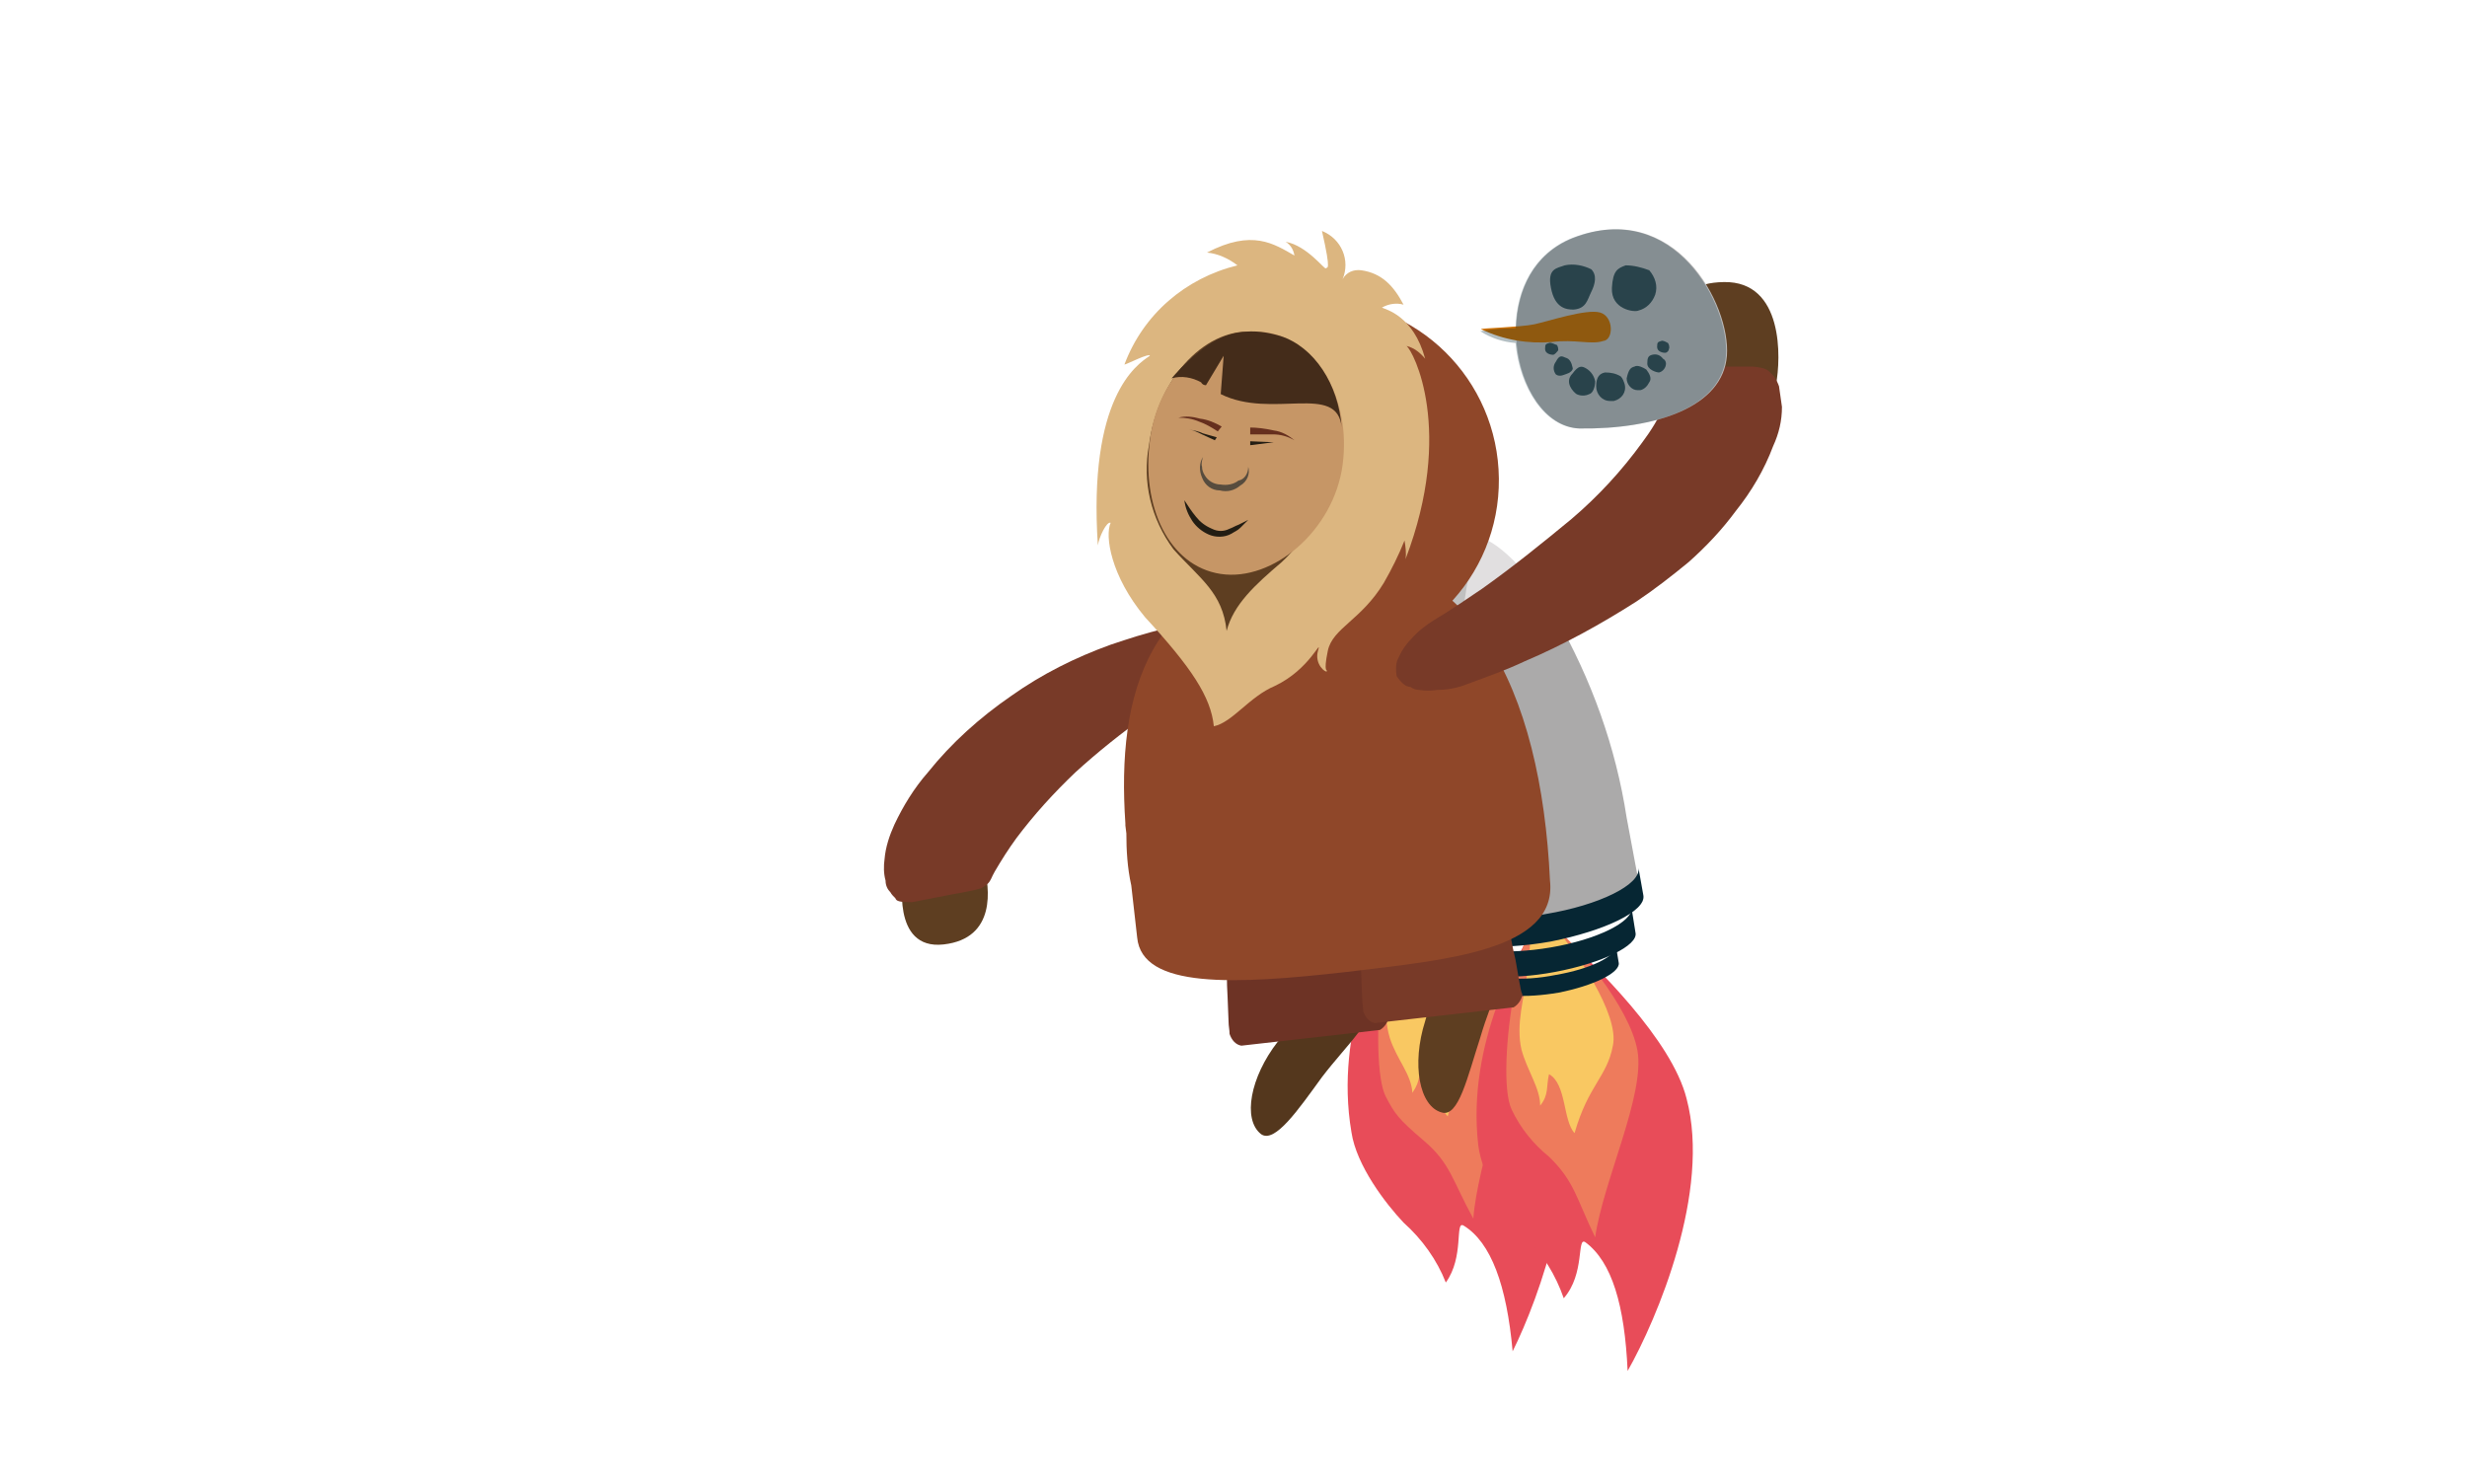 <?xml version="1.0" encoding="utf-8"?>
<!-- Generator: Adobe Illustrator 22.1.0, SVG Export Plug-In . SVG Version: 6.00 Build 0)  -->
<svg version="1.1" id="Layer_1" xmlns="http://www.w3.org/2000/svg" xmlns:xlink="http://www.w3.org/1999/xlink" x="0px" y="0px"
	 viewBox="0 0 251 151" style="enable-background:new 0 0 251 151;" xml:space="preserve">
<style type="text/css">
	.st0{fill:#E84C59;}
	.st1{fill:#EE7B5C;}
	.st2{fill:#F9C862;}
	.st3{fill:#062633;}
	.st4{fill:#ABAAAA;}
	.st5{fill:#E1DFE0;}
	.st6{fill:none;}
	.st7{fill:#041D26;}
	.st8{fill:#6E6E6E;}
	.st9{fill:#C0C0C0;}
	.st10{fill:#5E3E21;}
	.st11{fill:#783A28;}
	.st12{fill:#54371D;}
	.st13{fill:#6D3325;}
	.st14{fill:#8F4729;}
	.st15{fill:#DCB680;}
	.st16{fill:#C69666;}
	.st17{fill:#662F1E;}
	.st18{fill:#231D13;}
	.st19{fill:#574C3E;}
	.st20{fill:#442C1A;}
	.st21{fill:#BDBBBB;}
	.st22{fill:#3A5056;}
	.st23{fill:#CC6F00;}
	.st24{opacity:0.3;fill:#002735;enable-background:new    ;}
</style>
<title>Joonas_front</title>
<g id="Layer_2_1_">
	<path class="st0" d="M144.2,93c4.4,3.5,12.4,10.6,14.2,16.6c3,9.3-1.8,22.5-4.5,27.9c-0.6-6.7-2.2-11.1-5-12.8
		c-0.9-0.5,0.1,3.2-1.8,5.8c-0.9-2.3-2.4-4.4-4.3-6.1c-1.8-1.9-4.8-5.8-5.3-9.2c-1.8-10.5,3.2-19.7,4-21.9L144.2,93z"/>
	<path class="st1" d="M144.2,93c2.1,1.3,8,7.5,8.9,11.9s-2.8,13.5-3.2,19.1c-2.1-3.8-2.3-5.6-5-7.9s-3-2.8-3.9-4.5s-1-7.2-0.4-12.2
		c0.1-2,0.5-4,1.2-6L144.2,93z"/>
	<path class="st2" d="M144.2,93c2.1,1.9,6.9,8.3,6.5,11.5s-2.3,4.1-3.4,9.1c-1.2-1.2-1-4.9-2.8-5.8c-0.1,1.3,0.1,2.1-0.8,3.4
		c-0.1-1.9-1.6-3.4-2.3-5.6c-0.8-2.6-0.1-5.4,0.1-7.9c0.1-1.4,0.1-2.8,0-4.1L144.2,93z"/>
	<path class="st3" d="M143.8,95c4.7-1.2,8.2-3.1,7.9-4.4l0.5,2.3c0.3,1.3-3.2,3.2-7.9,4.4c-4.7,1.2-8.7,0.9-9.1-0.4l-0.5-2.3
		C135.1,95.9,139.1,96.1,143.8,95z"/>
	<path class="st3" d="M144.6,97.8c3.5-0.8,6.2-2.5,6-3.4l0.4,1.8c0.3,1-2.5,2.5-6,3.4s-6.6,0.8-6.7-0.3l-0.4-1.8
		C138,98.5,140.9,98.6,144.6,97.8z"/>
	<path class="st4" d="M142.5,61.3c4,6.1,6.9,12.9,8.4,20.1c1.2,4.8,2.1,8.4,2.1,8.4c-2.9,1.9-5.9,3.3-9.2,4.4
		c-3.3,0.5-6.7,0.6-10.1,0.4c0,0-1-3.5-2.2-8.4c-1.8-7-2.3-14.4-1.4-21.6c2.2,0,4.4-0.3,6.5-0.8C138.6,63.1,140.6,62.3,142.5,61.3z"
		/>
	<path class="st5" d="M133.8,53.7c1.2-0.3,4.8,1.9,8.5,7.6c-2,1-4,1.8-6.2,2.3c-2.1,0.5-4.3,0.8-6.5,0.8
		C130.7,57.8,132.9,54,133.8,53.7z"/>
	<path class="st3" d="M143,91.7c5.4-1.3,9.4-3.6,9.2-5l0.6,2.7c0.4,1.6-3.8,3.8-9.2,5s-10.1,1.2-10.5-0.4l-0.6-2.7
		C132.9,92.8,137.6,93,143,91.7z"/>
	<path class="st6" d="M135.4,95.2c0.9,0.1,1.7,0.1,2.6,0.1l0.1,0.4C137.2,95.8,136.2,95.6,135.4,95.2z"/>
	<path class="st6" d="M138.2,98.1h0.6v0.3C138.7,98.2,138.5,98.1,138.2,98.1z"/>
	<path class="st7" d="M138.1,95.6l0.8,2.3h-0.6c-0.2-0.1-0.4-0.3-0.5-0.5l0.1,0.5c-1.3-0.1-2.3-0.5-2.5-1l-0.4-1.8l0.4,0.1
		C136.2,95.6,137.2,95.8,138.1,95.6z"/>
	<path class="st7" d="M138.2,98.1c0.3,0.1,0.5,0.1,0.8,0.3c0.1,0.6,0.4,1.2,0.6,1.8c-0.8-0.1-1.4-0.4-1.4-0.8l-0.3-1.3l-0.1-0.5
		C137.8,97.8,138,97.9,138.2,98.1z"/>
	<path class="st8" d="M136.3,88.8c0.3,1.3,0.6,2.5,0.9,3.8c-2.3,0.1-4.1-0.3-4.7-1c-0.4-1.4-0.9-3.4-1.4-5.4
		c-1.8-7-2.3-14.4-1.4-21.6c1.1,0,2.2,0,3.2-0.3C133.1,72.5,134.3,80.7,136.3,88.8z"/>
	<path class="st9" d="M129.8,64.4c0.9-6.6,3-10.4,4-10.6h0.5c-0.9,3.4-1.3,6.9-1.3,10.5C132,64.3,130.9,64.4,129.8,64.4z"/>
	<path class="st7" d="M137.2,92.5l0.8,2.7c-0.9,0-1.7,0-2.6-0.1L135,95c-0.5-0.1-1-0.3-1.4-0.6l0,0c-0.1-0.1-0.3-0.3-0.3-0.4
		l-0.6-2.7v0.3C133.1,92.3,134.9,92.6,137.2,92.5z"/>
	<path class="st0" d="M158.3,94.5c4.1,3.8,11.8,11.3,13.3,17.3c2.5,9.4-3,22.4-6,27.7c-0.3-6.7-1.6-11.1-4.3-13.1
		c-0.9-0.6,0,3.2-2.2,5.7c-0.8-2.3-2.1-4.5-3.9-6.2c-1.8-2.1-4.4-6.1-4.8-9.4c-1.2-10.5,4.3-19.5,5.3-21.6L158.3,94.5z"/>
	<path class="st1" d="M158.3,94.5c1.9,1.4,7.5,7.9,8.3,12.4s-3.5,13.3-4.3,19c-1.9-3.9-2.1-5.7-4.7-8.2c-1.6-1.3-2.9-2.9-3.8-4.8
		c-0.9-1.9-0.6-7.4,0.3-12.2c0.2-2,0.7-4,1.4-6L158.3,94.5z"/>
	<path class="st2" d="M158.3,94.5c1.9,2.1,6.5,8.7,5.8,11.9c-0.6,3.2-2.5,4-3.9,8.9c-1.2-1.3-0.8-5-2.6-6c-0.3,1.3,0,2.1-0.9,3.2
		c0-1.8-1.3-3.5-1.9-5.7c-0.6-2.6,0.3-5.3,0.6-7.9c0.2-1.4,0.3-2.8,0.3-4.1L158.3,94.5z"/>
	<path class="st3" d="M157.8,96.4c4.7-0.8,8.3-2.6,8.2-4l0.4,2.5c0.3,1.3-3.4,3.1-8.2,4s-8.7,0.5-8.9-0.9l-0.4-2.5
		C149.1,96.8,153.1,97.2,157.8,96.4z"/>
	<path class="st3" d="M158.3,99.2c3.5-0.6,6.2-1.9,6.1-3l0.3,1.8c0.1,1-2.6,2.3-6.1,3c-3.5,0.6-6.5,0.4-6.7-0.6l-0.3-1.8
		C151.8,99.6,154.8,99.9,158.3,99.2z"/>
	<path class="st4" d="M158.3,62.8c3.6,6.3,6.1,13.2,7.2,20.4c0.9,4.9,1.6,8.5,1.6,8.5c-3,1.7-6.1,3-9.4,3.9
		c-3.4,0.3-6.7,0.3-10.1-0.1c0,0-0.8-3.5-1.7-8.5c-1.4-7.1-1.5-14.5-0.3-21.6C150,65.4,154.3,64.5,158.3,62.8z"/>
	<path class="st5" d="M150.1,54.7c1.2-0.3,4.7,2.2,8.2,8c-4,1.8-8.3,2.6-12.7,2.3C146.8,58.6,149.1,54.9,150.1,54.7z"/>
	<path class="st3" d="M157.3,93c5.4-0.9,9.7-3,9.4-4.7l0.5,2.8c0.3,1.6-3.9,3.6-9.4,4.7c-5.6,1-10.1,0.5-10.4-1l-0.5-2.8
		C147,93.7,151.7,94.1,157.3,93z"/>
	<path class="st6" d="M149.4,96.1c0.9,0.2,1.8,0.2,2.7,0.3c0,0.1,0,0.3,0.1,0.4C151.2,96.8,150.2,96.6,149.4,96.1z"/>
	<path class="st6" d="M152.1,99.1h0.6v0.3C152.5,99.4,152.3,99.3,152.1,99.1z"/>
	<path class="st7" d="M152.1,96.8c0.2,0.8,0.4,1.7,0.6,2.5h-0.6c-0.2-0.1-0.4-0.3-0.5-0.5l0.1,0.5c-1.3-0.3-2.3-0.6-2.3-1.2
		l-0.4-1.8c0.1,0,0.3,0.1,0.4,0.1C150.2,96.7,151.2,96.8,152.1,96.8z"/>
	<path class="st7" d="M152.1,99.1c0.2,0.1,0.5,0.2,0.8,0.3c0.1,0.6,0.4,1.3,0.5,1.8c-0.8-0.1-1.4-0.4-1.4-0.8l-0.3-1.8
		C151.6,98.9,151.8,99.1,152.1,99.1z"/>
	<path class="st8" d="M150.7,89.8c0.2,1.3,0.4,2.5,0.8,3.8c-2.5,0-4.1-0.5-4.5-1.3c-0.3-1.4-0.6-3.4-1-5.6
		c-1.4-7.1-1.5-14.5-0.3-21.6h3.2C148.5,73.4,149.1,81.7,150.7,89.8z"/>
	<path class="st9" d="M145.5,65.1c1.3-6.6,3.5-10.2,4.5-10.5h0.5c-1.1,3.4-1.7,6.8-1.8,10.4C147.6,65.2,146.6,65.2,145.5,65.1z"/>
	<path class="st7" d="M151.4,93.5c0.2,1,0.4,1.9,0.6,2.8c-0.9,0-1.8-0.1-2.7-0.3c-0.1,0-0.3,0-0.4-0.1c-0.5-0.1-1-0.4-1.4-0.6l0,0
		c-0.1-0.1-0.1-0.3-0.3-0.4l-0.5-2.8v0.3C147.3,93.2,149,93.5,151.4,93.5z"/>
	<path class="st10" d="M100.1,88.1c0.6,2.2,1.3,7.4-4.1,8s-4.1-7-4.1-7L100.1,88.1z"/>
	<path class="st11" d="M124.5,66c0,1-0.1,1.3-0.4,1.6l-0.5,0.6c-0.3,0.4-0.6,0.8-1,1c-0.4,0.3-0.6,0.5-1,0.8c-0.3,0.2-0.7,0.4-1,0.5
		c-1.4,0.6-2.7,1.4-4,2.3c-2.5,1.8-4.9,3.7-7.2,5.8c-2.2,2.1-4.2,4.3-6,6.7c-0.8,1.1-1.5,2.2-2.2,3.4c-0.3,0.5-0.4,1-0.8,1.3
		s-0.4,0.3-0.6,0.4L99,90.6l-0.5,0.1c-0.5,0.1-1,0.2-1.6,0.3l-4.1,0.8c-1.3,0-1.6-0.1-1.7-0.4c-0.2-0.2-0.4-0.4-0.5-0.6
		c-0.3-0.3-0.5-0.7-0.5-1.2c-0.2-0.7-0.2-1.5-0.1-2.2c0.1-1.2,0.5-2.4,1-3.5c0.9-1.9,2-3.7,3.4-5.3c2.4-3,5.3-5.6,8.5-7.8
		c3.1-2.2,6.5-3.9,10.1-5.2c1.8-0.6,3.6-1.2,5.4-1.6c0.9-0.2,1.9-0.3,2.8-0.1c0.5,0,1.1,0.1,1.6,0.4l0.8,0.4
		C123.9,64.7,124.1,65,124.5,66L124.5,66z"/>
	<path class="st12" d="M134,97.7c-0.4-0.5-6,5.7-6,5.7c1.2,0.4,2.4,0.7,3.6,0.9c-0.5,0.5-1,1.2-1.6,1.7c-2.8,3.6-3.6,7.9-1.7,9.4
		c1.4,1,3.8-2.5,6.2-5.8c1.3-1.7,2.7-3.2,3.6-4.4l0,0l1.7-2.1c0,0-0.1-1.4-4-2.3C135.3,100.7,134.5,98.2,134,97.7z"/>
	<path class="st13" d="M135.1,86c2.7,1.3,2.5,3,3.1,4.5s1.1,3.1,1.4,4.7c0.4,1.6,0.6,3.2,1,4.8l0.4,2.3c0.1,0.4,0.1,0.8,0.3,1.2
		c-0.1,0.5-0.4,1-0.9,1.3l-14.1,1.6c-0.6-0.1-1-0.6-1.2-1.2c0-0.4-0.1-0.8-0.1-1.2l-0.1-2.5c-0.1-1.6-0.1-3.3,0-4.9
		c0-1.6,0.1-3.3,0.4-4.9c0.1-1.7-0.3-3.2,2.2-5L135.1,86z"/>
	<path class="st10" d="M145.9,94.7c-0.5-0.4-3.6,7.4-3.6,7.4c1.2,0,2.4-0.1,3.6-0.4c-0.4,0.7-0.7,1.4-0.9,2.2
		c-1.4,4.4-0.6,8.7,1.7,9.3c1.7,0.5,2.6-3.6,3.9-7.6c0.6-2.1,1.4-3.9,1.8-5.4l0,0l0.9-2.6c0,0-0.6-1.3-4.5-0.8
		C147.9,97,146.4,95.1,145.9,94.7z"/>
	<path class="st11" d="M148.7,83.7c2.7,1.3,2.5,3,3.1,4.5s1.1,3.1,1.4,4.7c0.4,1.6,0.6,3.2,1,4.8l0.4,2.3c0.1,0.4,0.1,0.8,0.3,1.2
		c-0.1,0.5-0.4,1-0.9,1.3l-14.1,1.6c-0.6-0.1-1-0.6-1.2-1.2c0-0.4-0.1-0.8-0.1-1.2l-0.1-2.5c-0.1-1.6-0.1-3.3,0-4.9
		c0-1.6,0.1-3.3,0.4-4.9c0.1-1.7-0.3-3.2,2.2-5L148.7,83.7z"/>
	<path class="st14" d="M116,49c0.1,10.1,8.3,18.2,18.4,18.1c10.1-0.1,18.2-8.3,18.1-18.4c-0.1-10.1-8.3-18.2-18.4-18.1l0,0
		C124,30.8,115.9,39,116,49z"/>
	<path class="st14" d="M115.1,90.1l0.6,5.3c0.5,5.2,9.8,4.8,21.3,3.5c9.8-1.2,21.5-2.1,20.7-9.3l0,0c-0.9-19.3-8-34.7-24.6-32.7l0,0
		c-16.4,1.9-19.5,13.7-18.6,26.9V84l0.1,0.8C114.6,86.5,114.7,88.3,115.1,90.1z"/>
	<path class="st15" d="M123.5,73.9c1.9-0.4,3.6-3,6.2-4.1c3.6-1.7,4.8-5,4.4-3.6c-0.4,1.4,0.8,2.3,0.9,2.1s-0.4,0.3,0.1-2.1
		c0.5-2.3,3.4-3.1,5.7-6.9c0.8-1.4,1.5-2.8,2.1-4.3c0.1,0.6,0.2,1.3,0.1,1.9c5-13.1,0.8-21.2,0.1-21.7c0.8,0.2,1.4,0.7,1.9,1.3
		c-1.2-4.4-4-5-4.4-5.2c0.7-0.4,1.5-0.5,2.2-0.3c-1-1.9-2.2-3.2-4.3-3.5c-0.8-0.1-1.5,0.2-1.9,0.9c0.8-1.9-0.1-4.1-2.1-4.9l0,0l0,0
		c1,4.4,0.5,3.6,0.4,3.8s-1.9-2.3-4.1-2.7c0.5,0.3,0.8,0.8,0.9,1.4c-2.1-1.2-4.3-2.7-8.9-0.3c1.1,0.1,2.2,0.6,3.1,1.3
		c-5.3,1.3-9.6,5-11.5,10.1c0.4-0.1,2.5-1.2,2.6-0.9c-1.4,0.9-6.3,4.3-5.3,19.3c0.1-0.8,0.9-2.5,1.3-2.3c-0.6,1.3,0,5.4,3.5,9.6
		C121.2,67.9,123.2,70.9,123.5,73.9z"/>
	<path class="st10" d="M116.9,45.3c0.9-7,6-12.2,11-11.5c5,0.6,8.3,6.9,7.4,13.8c-0.4,3.7-2.2,7.1-4.9,9.6c-2.7,2.3-4.9,4.3-5.6,7
		c-0.4-3.9-2.7-5.3-5.4-8.3C117.1,52.8,116.2,49,116.9,45.3z"/>
	<path class="st16" d="M117,44.8c-0.9,6.7,1.9,12.8,7.2,13.6c5.3,0.8,11.5-4.4,12.4-11.1s-2.6-12.8-7.9-13.5
		C123.5,33.1,117.8,37.9,117,44.8z"/>
	<path class="st17" d="M123.9,43.9c-0.6-0.4-1.3-0.8-1.9-1c-0.7-0.3-1.4-0.4-2.1-0.4c0.7-0.2,1.5-0.1,2.2,0.1
		c0.8,0.1,1.5,0.4,2.2,0.8L123.9,43.9z"/>
	<path class="st17" d="M127.1,43.5c0.8,0,1.6,0.1,2.5,0.3c0.8,0.1,1.5,0.5,2.1,1c-0.7-0.4-1.4-0.6-2.2-0.6h-2.3v-0.7H127.1z"/>
	<polygon class="st18" points="127.2,44.9 129.6,45 127.2,45.3 	"/>
	<path class="st18" d="M123.6,44.8l-1.3-0.6c-0.4-0.2-0.8-0.4-1.3-0.5c0.5,0.1,1,0.2,1.4,0.4l1.4,0.4L123.6,44.8z"/>
	<path class="st19" d="M127,47.5c0.2,0.7-0.1,1.5-0.8,1.9c-0.6,0.5-1.3,0.7-2.1,0.5c-0.8,0-1.5-0.5-1.8-1.3
		c-0.3-0.7-0.3-1.5,0.1-2.1c-0.1,0.3-0.2,0.7-0.1,1c0,0.3,0.1,0.6,0.3,0.9c0.3,0.5,0.9,0.9,1.6,0.9c0.6,0.1,1.3,0,1.8-0.4
		C126.6,48.8,127,48.2,127,47.5z"/>
	<path class="st18" d="M127,52.9l-0.8,0.8c-0.3,0.3-0.6,0.4-0.9,0.6c-0.7,0.4-1.6,0.4-2.3,0.1c-0.7-0.3-1.3-0.8-1.7-1.4
		c-0.4-0.6-0.7-1.3-0.8-2.1c0.4,0.6,0.7,1.1,1.2,1.7c0.4,0.5,0.9,0.9,1.6,1.2c0.6,0.3,1.2,0.3,1.8,0c0.3-0.1,0.6-0.3,0.9-0.4
		L127,52.9z"/>
	<path class="st20" d="M130.3,34.2c-1.3-0.4-2.7-0.6-4-0.4c-3.5,0.4-6.3,3.8-7.1,4.7c1-0.3,2.1-0.1,3,0.4c0.1,0.2,0.3,0.3,0.5,0.3
		l1.8-3l-0.3,3.9c5.2,2.6,11.9-1.2,12.3,3.4C136.2,39.1,133.7,35.3,130.3,34.2"/>
	<path class="st10" d="M180.7,39.1c0.5-2.6,0.8-10.5-5.3-10.4s-3.8,4.8-3.4,6.1c0.4,1.5,0.2,3-0.5,4.4L180.7,39.1z"/>
	<path class="st11" d="M142.1,68.8c-0.1-0.6-0.1-1.2,0.1-1.7l0.4-0.8c0.3-0.5,0.6-0.9,1-1.3c0.7-0.8,1.5-1.4,2.3-1.9
		c1.7-1,3.4-2.2,4.9-3.2c3.1-2.2,6.2-4.7,9.1-7.1c2.7-2.3,5.1-4.9,7.2-7.8c0.9-1.2,1.7-2.5,2.3-3.9c0.2-0.6,0.5-1.2,0.9-1.8
		c0.2-0.3,0.5-0.6,0.8-0.9c0.2-0.2,0.4-0.4,0.6-0.5l0.5-0.3c0.6-0.1,1.1-0.2,1.7-0.3h4.4c1.3,0.1,1.6,0.4,1.7,0.5l0.5,0.5
		c0.2,0.3,0.4,0.7,0.5,1c0.1,0.7,0.2,1.4,0.3,2.1c0,1.4-0.3,2.7-0.9,4c-0.9,2.4-2.2,4.6-3.8,6.6c-1.4,1.9-3,3.6-4.8,5.2
		c-1.7,1.4-3.5,2.8-5.3,4c-3.6,2.3-7.4,4.4-11.4,6.1c-1.9,0.9-3.9,1.6-5.8,2.3c-1,0.4-2,0.6-3.1,0.6c-0.6,0.1-1.2,0.1-1.8,0
		c-0.3,0-0.6-0.1-0.9-0.3C143,69.9,142.5,69.4,142.1,68.8L142.1,68.8z"/>
	<path class="st21" d="M160.1,24.2c-9.3,3.6-6.3,19.1,0.6,19.4c7.8,0.1,14.6-2.2,15-7.4S170.4,20.2,160.1,24.2z"/>
	<path class="st22" d="M159.2,27c-0.8,0.3-1.8,0.3-1.4,2.3c0.4,2.1,1.6,2.2,2.3,2.2c1.3-0.1,1.4-1,1.8-1.8c0.4-0.8,0.6-1.7,0-2.3
		C161.1,27,160.1,26.8,159.2,27z"/>
	<path class="st22" d="M159.3,36.4c-0.3-0.1-0.6-0.4-1,0.4c-0.3,0.4-0.3,0.9,0,1.3c0.4,0.3,0.9,0,1.2-0.1s0.6-0.4,0.5-0.6
		C159.9,36.9,159.7,36.5,159.3,36.4z"/>
	<path class="st22" d="M165.4,27c-0.8,0.3-1.3,0.5-1.4,2.3c-0.1,2.2,2.3,2.5,2.7,2.3c0.8-0.2,1.4-0.8,1.7-1.6c0.3-0.9,0-1.8-0.6-2.5
		C167,27.2,166.2,27,165.4,27z"/>
	<path class="st22" d="M168.1,36.1c-0.4,0.1-0.5,0.3-0.5,0.9s0.9,0.9,1.2,0.9c0.4-0.1,0.7-0.5,0.7-0.9c0-0.2-0.1-0.4-0.3-0.5
		C168.9,36.1,168.5,36,168.1,36.1z"/>
	<path class="st22" d="M166.3,37.3c-0.4,0.1-0.6,0.3-0.8,1.2c0,0.6,0.5,1.2,1.1,1.2c0.1,0,0.2,0,0.3,0c0.4-0.1,0.7-0.4,0.9-0.8
		c0.3-0.4,0-0.9-0.3-1.3C167.2,37.4,166.6,37.1,166.3,37.3z"/>
	<path class="st22" d="M163.3,37.9c-0.5,0.1-0.9,0.4-0.9,1.4c0,0.8,0.6,1.5,1.4,1.5c0.1,0,0.3,0,0.4,0c0.8-0.2,1.3-0.9,1.1-1.7
		c-0.1-0.3-0.2-0.6-0.4-0.8C164.4,38,163.9,37.9,163.3,37.9z"/>
	<path class="st22" d="M161.4,37.5c-0.5-0.3-0.8-0.3-1.4,0.5c-0.9,0.9,0.1,1.9,0.4,2.1c0.4,0.2,0.9,0.2,1.3,0
		c0.4-0.1,0.6-0.8,0.6-1.3C162.2,38.3,161.9,37.8,161.4,37.5z"/>
	<path class="st22" d="M169,34.7c-0.3,0.1-0.4,0.1-0.4,0.6s0.6,0.6,0.8,0.6s0.4-0.2,0.4-0.4c0.1-0.1,0-0.5-0.1-0.6
		C169.5,34.8,169.2,34.6,169,34.7z"/>
	<path class="st22" d="M157.6,34.9c-0.3,0.1-0.4,0.1-0.4,0.6s0.6,0.6,0.8,0.6s0.4-0.3,0.5-0.4s0-0.5-0.1-0.6
		C158.3,35.1,157.8,34.8,157.6,34.9z"/>
	<path class="st23" d="M162.8,31.8c-1.4-0.4-5.3,0.9-6.7,1.2s-5.7,0.4-5.4,0.5c2.3,1.1,4.8,1.5,7.2,1.3c2.3-0.3,4,0.3,5.2-0.1
		C164.2,34.6,164.2,32.2,162.8,31.8z"/>
	<path class="st24" d="M175.6,36.2c-0.4,5.2-7.1,7.5-14.9,7.4c-3.6-0.1-6.1-4.3-6.5-8.7c-1.3-0.1-2.5-0.5-3.6-1.2
		c1.2-0.2,2.4-0.3,3.6-0.3c0.1-3.9,1.8-7.6,5.8-9.2C170.4,20.2,176,31.1,175.6,36.2z"/>
</g>
</svg>
